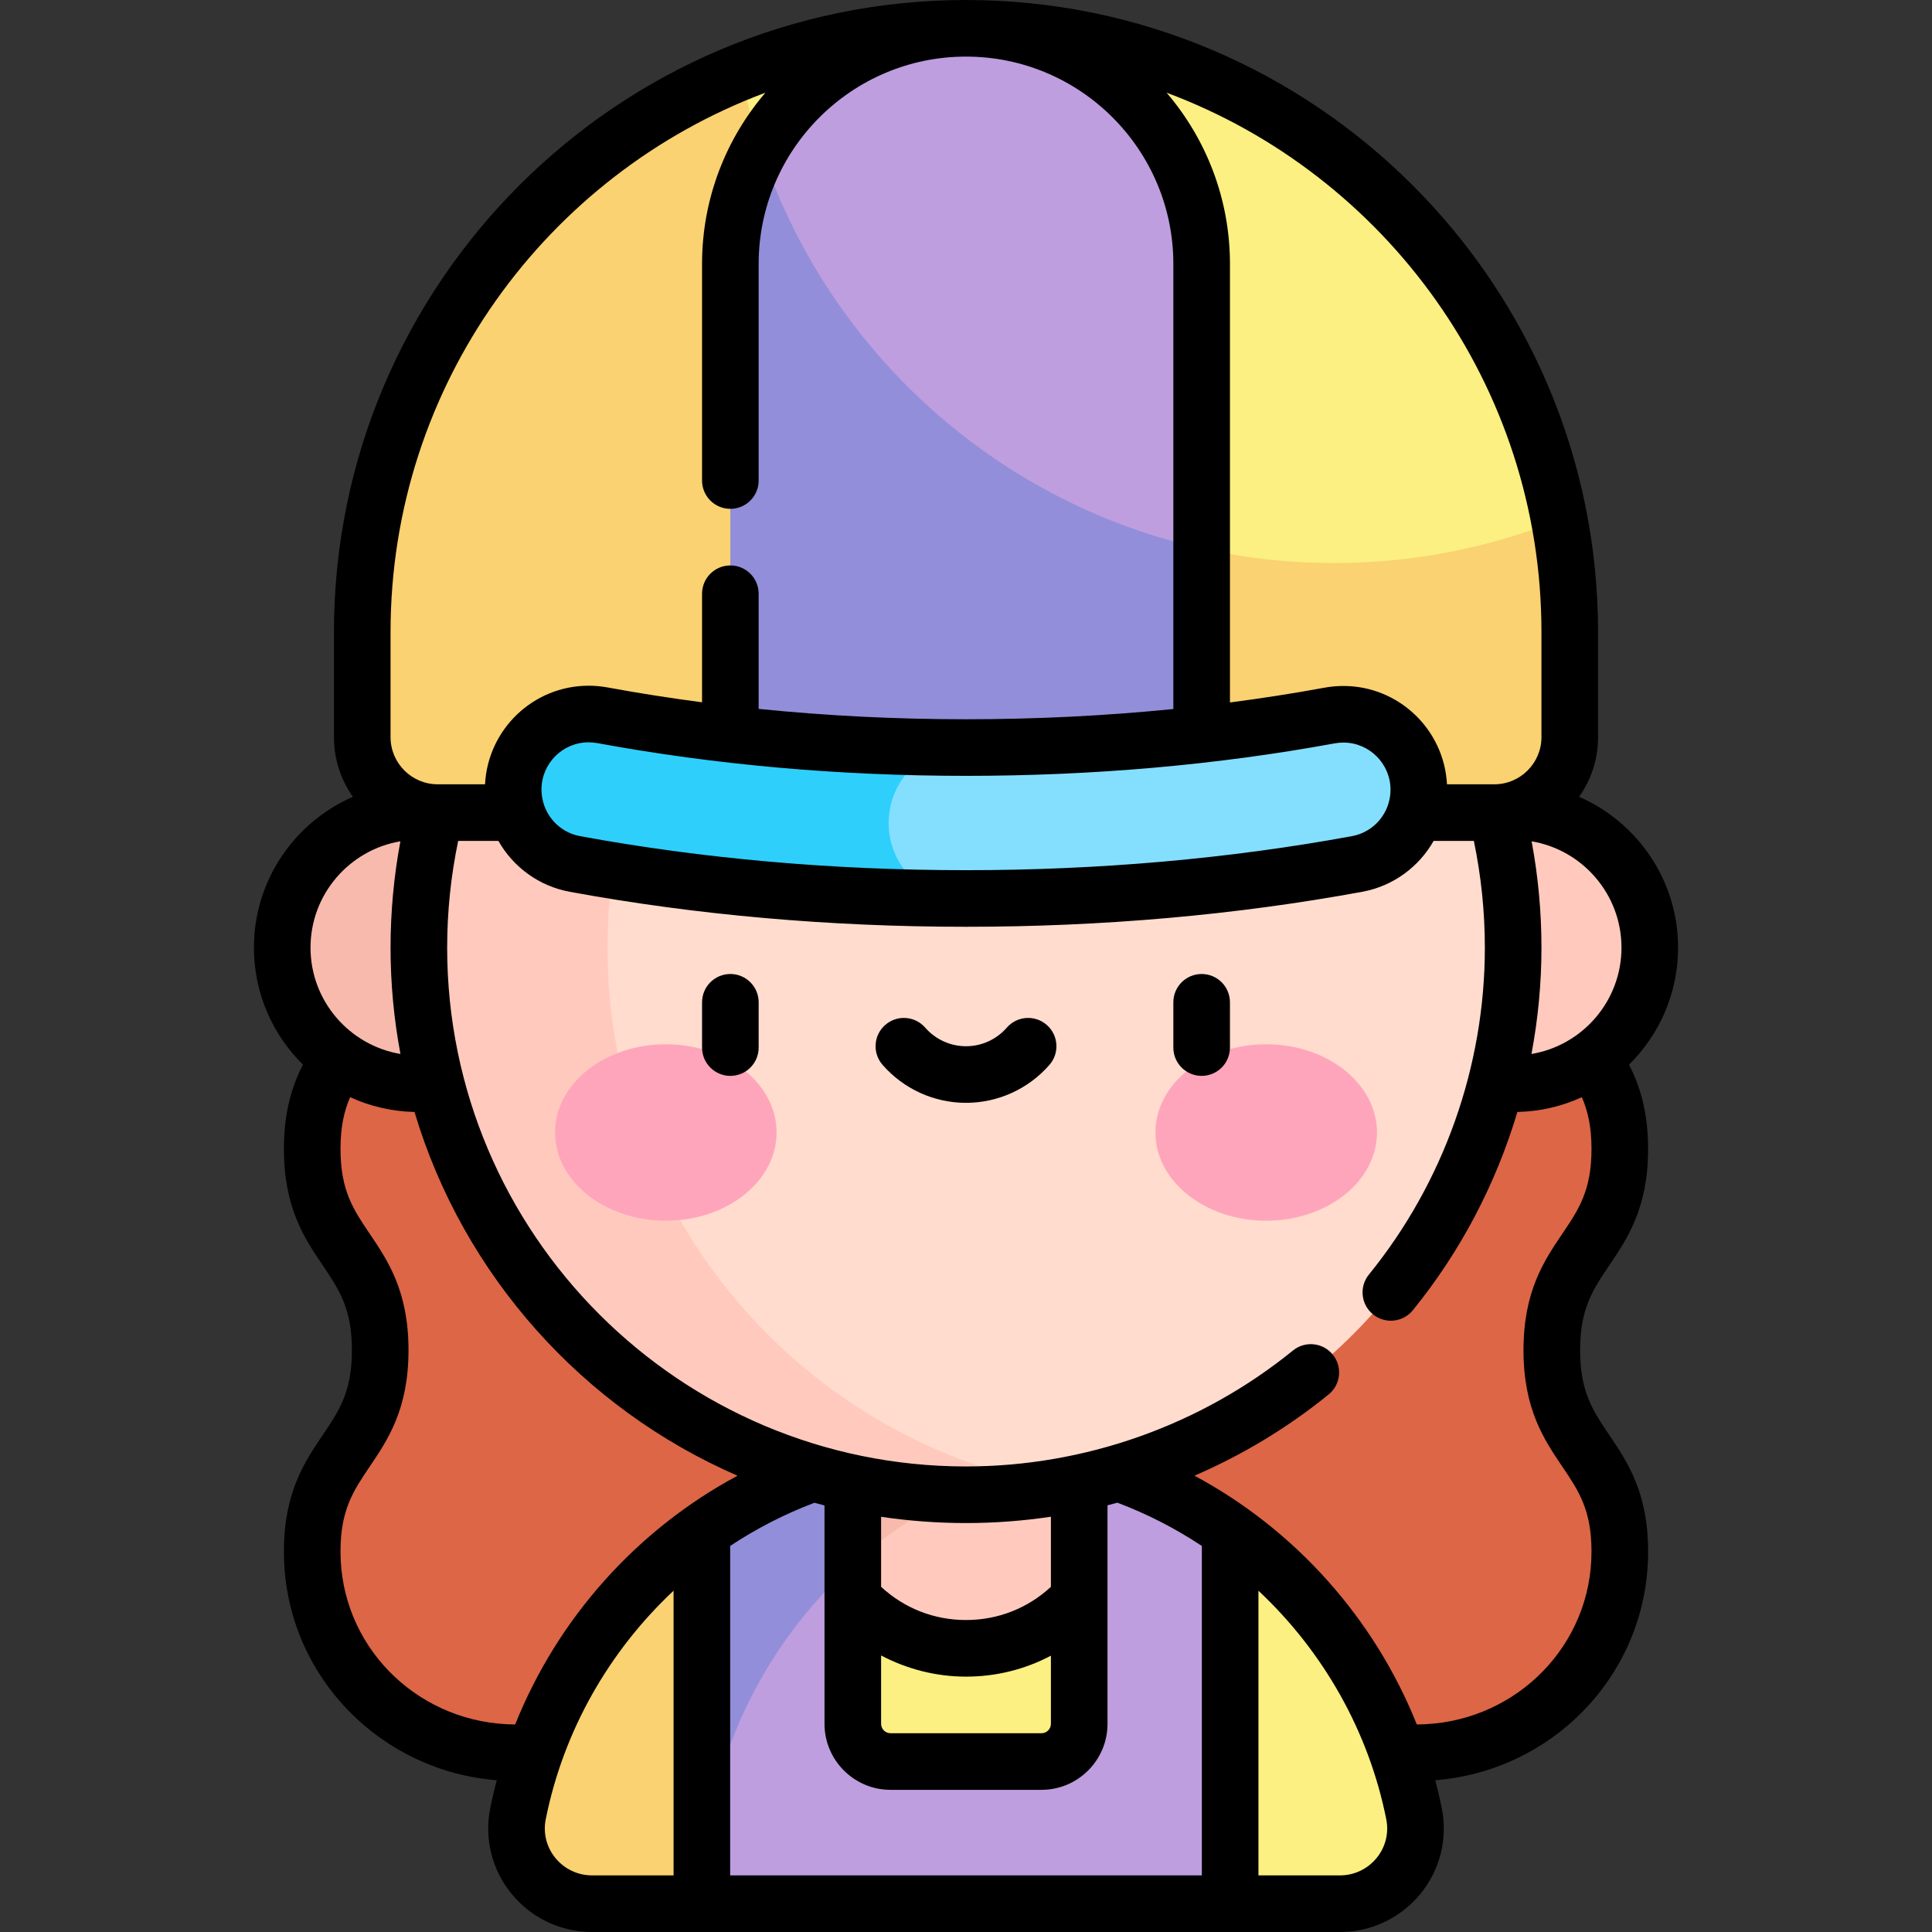 <svg id="Capa_1" enable-background="new 0 0 512 512" height="512" viewBox="0 0 512 512" width="512" xmlns="http://www.w3.org/2000/svg"><rect x="0" y="0" width="512" height="512" fill="#333333" stroke="none"/><g><g><path d="m411.243 251.131c0 26.67 18.019 26.67 18.019 53.34 0 26.671-18.019 26.671-18.019 53.341 0 26.672 18.019 26.672 18.019 53.344 0 .953-.023 1.871-.067 2.758-1.422 28.458-25.377 50.586-53.871 50.586h-238.648c-28.494 0-52.449-22.127-53.871-50.586-.044-.887-.067-1.806-.067-2.758 0-26.672 18.019-26.672 18.019-53.344 0-26.671-18.019-26.671-18.019-53.341s18.019-26.67 18.019-53.34z" fill="#dc6646"/></g><g><path d="m186.002 405.708-10 61.119 10 37.673h140l10-37.673-10-61.119c-19.764-14.03-43.917-22.283-70-22.283s-50.236 8.253-70 22.283z" fill="#be9edf"/></g><g><path d="m281.507 386.139c-8.225-1.765-16.753-2.715-25.505-2.715-26.083 0-50.236 8.253-70 22.283l-10 61.119 10 37.673c0-58.093 40.919-106.622 95.505-118.36z" fill="#938ed9"/></g><g><path d="m226.002 423.625v33.202c0 5.523 4.477 10 10 10h40c5.523 0 10-4.477 10-10v-33.202z" fill="#fbf081"/></g><g><path d="m286.002 387.214c-9.596-2.462-19.644-3.789-30-3.789-10.353 0-20.402 1.317-30 3.777v36.423c7.44 8.113 18.125 13.202 30 13.202s22.56-5.089 30-13.202z" fill="#f7baad"/></g><g><path d="m256.002 436.827c11.875 0 22.56-5.089 30-13.202v-36.411c-1.504-.386-3.023-.733-4.549-1.063-21.036 4.533-40.04 14.527-55.451 28.432v9.042c7.44 8.113 18.125 13.202 30 13.202z" fill="#ffcabd"/></g><g><circle cx="401.129" cy="251.131" fill="#ffcabd" r="36.081"/></g><g><circle cx="110.871" cy="251.131" fill="#f7baad" r="36.081"/></g><g><circle cx="256.002" cy="251.128" fill="#ffdcce" r="145"/></g><g><path d="m161.002 251.128c0-71.555 51.833-130.998 120-142.846-8.122-1.412-16.474-2.154-25-2.154-80.081 0-145 64.919-145 145s64.919 145 145 145c8.526 0 16.878-.743 25-2.154-68.167-11.848-120-71.29-120-142.846z" fill="#ffcabd"/></g><g><path d="m256.001 7.5c-88.367 0-160.002 71.635-160.002 160.001v27.848c0 11.046 8.954 20 20 20h280.003c11.046 0 20-8.954 20-20v-27.848c0-88.366-71.635-160.001-160.001-160.001z" fill="#fbf081"/></g><g><path d="m353.552 149.22c-78.186 0-143.262-56.083-157.222-130.212-58.81 23.654-100.331 81.221-100.331 148.493v27.848c0 11.046 8.954 20 20 20h280.003c11.046 0 20-8.954 20-20v-27.848c0-10.181-.962-20.136-2.78-29.789-18.44 7.417-38.576 11.508-59.67 11.508z" fill="#fad271"/></g><g><path d="m256 7.5c-34.49 0-62.45 27.96-62.45 62.45v145.4h124.9v-145.4c.001-34.49-27.959-62.45-62.45-62.45z" fill="#be9edf"/></g><g><path d="m201.57 39.344c-5.098 9.046-8.02 19.482-8.02 30.606v145.4h124.901v-70.002c-55.079-12.33-99.426-53.053-116.881-106.004z" fill="#938ed9"/></g><g><g><g><ellipse cx="176.445" cy="300.122" fill="#ffa5bb" rx="29.355" ry="23.377"/></g><g><ellipse cx="335.559" cy="300.122" fill="#ffa5bb" rx="29.355" ry="23.377"/></g></g><g><path d="m193.553 285.119c-4.143 0-7.5-3.357-7.5-7.5v-12c0-4.143 3.357-7.5 7.5-7.5s7.5 3.357 7.5 7.5v12c0 4.143-3.358 7.5-7.5 7.5z"/></g><g><path d="m318.45 285.119c-4.143 0-7.5-3.357-7.5-7.5v-12c0-4.143 3.357-7.5 7.5-7.5s7.5 3.357 7.5 7.5v12c0 4.143-3.357 7.5-7.5 7.5z"/></g><g><path d="m256.002 292.262c-8.479 0-16.54-3.671-22.118-10.073-2.722-3.122-2.396-7.86.728-10.581 3.122-2.721 7.86-2.396 10.581.728 2.729 3.131 6.669 4.927 10.81 4.927s8.081-1.796 10.81-4.927c2.721-3.125 7.458-3.448 10.581-.728s3.449 7.459.728 10.581c-5.58 6.402-13.642 10.073-22.12 10.073z"/></g></g><g><path d="m326.002 405.708v98.792h29.096c12.566 0 22.098-11.469 19.642-23.793-6.144-30.835-24.004-57.442-48.738-74.999z" fill="#fbf081"/></g><g><path d="m186.002 405.708v98.792h-29.096c-12.566 0-22.098-11.469-19.642-23.793 6.144-30.835 24.004-57.442 48.738-74.999z" fill="#fad271"/></g><g><path d="m136.002 209.222v.069c0 9.643 6.87 17.929 16.354 19.672 28.358 5.211 63.169 9.147 103.645 9.147 40.477 0 75.288-3.936 103.646-9.147 9.484-1.743 16.354-10.028 16.354-19.672 0-12.518-11.357-21.926-23.669-19.665-26.149 4.802-58.522 8.484-96.332 8.484-37.686 0-70.096-3.715-96.32-8.55-12.313-2.271-23.678 7.14-23.678 19.662z" fill="#84dfff"/></g><g><path d="m235.502 218.109c0-9.827 6.918-18.03 16.147-20.027-35.827-.274-66.763-3.876-91.968-8.523-12.315-2.271-23.68 7.141-23.68 19.663v.069c0 9.643 6.87 17.929 16.354 19.672 27.283 5.013 60.555 8.836 99.082 9.119-9.121-2.077-15.935-10.222-15.935-19.973z" fill="#2fcffc"/></g><path d="m436.763 304.471c0-10.043-2.299-16.966-5.052-22.328 8.018-7.908 13-18.888 13-31.012 0-17.866-10.811-33.248-26.23-39.968 3.159-4.477 5.022-9.93 5.022-15.813v-27.849c-.001-92.36-75.142-167.501-167.503-167.501-92.36 0-167.501 75.141-167.501 167.501v27.849c0 5.883 1.863 11.336 5.022 15.813-15.42 6.72-26.231 22.102-26.231 39.968 0 12.123 4.98 23.102 12.997 31.01-2.737 5.319-5.049 12.216-5.049 22.33 0 15.632 5.47 23.728 10.295 30.869 4.315 6.388 7.725 11.434 7.725 22.473 0 11.04-3.409 16.085-7.725 22.474-4.825 7.143-10.295 15.238-10.295 30.87 0 1.051.025 2.104.077 3.132 1.533 30.688 25.853 55.054 56.326 57.495-.648 2.462-1.233 4.947-1.733 7.458-1.604 8.047.471 16.313 5.691 22.676 5.257 6.408 13.022 10.083 21.307 10.083h198.191c8.284 0 16.05-3.675 21.307-10.083 5.221-6.363 7.295-14.629 5.691-22.676-.5-2.511-1.085-4.997-1.733-7.458 30.47-2.442 54.79-26.808 56.324-57.498.051-1.025.076-2.078.076-3.129 0-15.632-5.47-23.728-10.295-30.87-4.315-6.389-7.725-11.434-7.725-22.474 0-11.039 3.409-16.085 7.725-22.473 4.826-7.142 10.296-15.237 10.296-30.869zm-7.053-53.34c0 14.15-10.338 25.924-23.856 28.183 1.746-9.253 2.648-18.69 2.648-28.186 0-9.479-.879-18.92-2.607-28.173 13.498 2.276 23.815 14.041 23.815 28.176zm-21.208-83.63v27.849c0 6.893-5.607 12.5-12.5 12.5h-12.538c-.752-14.497-12.779-26.061-27.455-26.061-1.676 0-3.368.155-5.03.46-8.218 1.509-16.57 2.809-25.028 3.912v-116.211c0-17.308-6.333-33.156-16.785-45.383 57.952 21.626 99.336 77.535 99.336 142.934zm-152.5 38.108c33.72 0 66.586-2.896 97.686-8.606.771-.142 1.552-.214 2.321-.214 6.889 0 12.493 5.608 12.493 12.502 0 6.037-4.294 11.208-10.21 12.295-32.583 5.987-66.998 9.023-102.29 9.023s-69.707-3.036-102.29-9.023c-5.916-1.087-10.21-6.258-10.21-12.363 0-6.894 5.604-12.502 12.491-12.502.771 0 1.555.072 2.328.215 31.218 5.755 64.082 8.673 97.681 8.673zm-152.503-38.108c0-65.398 41.383-121.307 99.335-142.933-10.452 12.226-16.784 28.074-16.784 45.382v57.396c0 4.143 3.357 7.5 7.5 7.5s7.5-3.357 7.5-7.5v-57.396c0-30.3 24.65-54.95 54.949-54.95h.001c30.3 0 54.95 24.65 54.95 54.95v117.946c-17.931 1.802-36.3 2.714-54.948 2.714-18.612 0-36.983-.922-54.952-2.746v-30.517c0-4.143-3.357-7.5-7.5-7.5s-7.5 3.357-7.5 7.5v28.768c-8.443-1.109-16.787-2.415-25.008-3.931-1.669-.308-3.367-.463-5.049-.463-14.678 0-26.705 11.566-27.454 26.129h-12.54c-6.893 0-12.5-5.607-12.5-12.5zm2.609 55.453c-1.727 9.253-2.606 18.695-2.606 28.174 0 9.627.907 19.045 2.621 28.182-13.507-2.269-23.833-14.038-23.833-28.179 0-14.137 10.318-25.902 23.818-28.177zm-15.811 190.589c-.039-.779-.059-1.582-.059-2.387 0-11.04 3.409-16.085 7.725-22.474 4.825-7.143 10.295-15.238 10.295-30.87s-5.47-23.728-10.295-30.869c-4.315-6.388-7.725-11.434-7.725-22.473 0-5.867.964-10.056 2.555-13.701 5.219 2.39 10.985 3.776 17.057 3.917 12.93 43.306 44.619 78.593 85.602 96.393-26.729 14.338-47.698 37.857-58.919 65.918-24.724-.074-45.022-19.134-46.236-43.454zm125.533-15.295c.888.243 1.778.483 2.672.71v57.869c0 9.649 7.851 17.5 17.5 17.5h40c9.649 0 17.5-7.851 17.5-17.5v-57.907c.877-.223 1.751-.454 2.624-.692 7.929 2.996 15.424 6.857 22.376 11.465v87.307h-125v-87.308c6.938-4.597 14.416-8.45 22.328-11.444zm17.672 40.466c6.883 3.632 14.609 5.612 22.5 5.612 8.002 0 15.662-1.931 22.5-5.553v18.053c0 1.379-1.121 2.5-2.5 2.5h-40c-1.379 0-2.5-1.121-2.5-2.5zm45-18.19c-6.144 5.688-14.048 8.802-22.5 8.802-8.459 0-16.357-3.114-22.5-8.802v-18.559c7.345 1.091 14.856 1.663 22.5 1.663 7.558 0 15.079-.569 22.5-1.681zm-131.306 71.879c-2.36-2.877-3.3-6.606-2.577-10.23 4.675-23.462 16.788-44.605 33.883-60.616v75.443h-21.596c-3.774 0-7.313-1.676-9.71-4.597zm217.612 0c-2.396 2.921-5.936 4.597-9.71 4.597h-21.596v-75.439c17.095 16.014 29.209 37.16 33.883 60.612.722 3.624-.217 7.353-2.577 10.23zm49.23-165.46c-4.825 7.142-10.295 15.237-10.295 30.869s5.47 23.728 10.295 30.87c4.315 6.389 7.725 11.434 7.725 22.474 0 .805-.02 1.607-.058 2.384-1.216 24.322-21.513 43.382-46.236 43.457-11.222-28.056-32.195-51.583-58.924-65.922 12.722-5.495 24.713-12.719 35.563-21.536 3.215-2.612 3.703-7.335 1.091-10.55-2.612-3.214-7.337-3.704-10.55-1.091-24.387 19.816-55.159 30.729-86.647 30.729-75.817 0-137.5-61.683-137.5-137.5 0-9.535.988-19.022 2.921-28.278h10.655c3.9 6.885 10.696 11.978 18.923 13.49 33.475 6.15 68.803 9.27 105.001 9.27s71.526-3.119 105.001-9.271c8.227-1.512 15.023-6.604 18.923-13.489h10.656c1.933 9.255 2.92 18.743 2.92 28.278 0 31.488-10.913 62.26-30.729 86.647-2.612 3.215-2.124 7.938 1.091 10.55 1.391 1.13 3.063 1.68 4.725 1.68 2.181 0 4.343-.946 5.825-2.771 12.652-15.57 22.024-33.487 27.708-52.548 6.082-.137 11.857-1.523 17.084-3.916 1.595 3.666 2.558 7.871 2.558 13.7-.001 11.041-3.41 16.087-7.726 22.474z"/></g></svg>